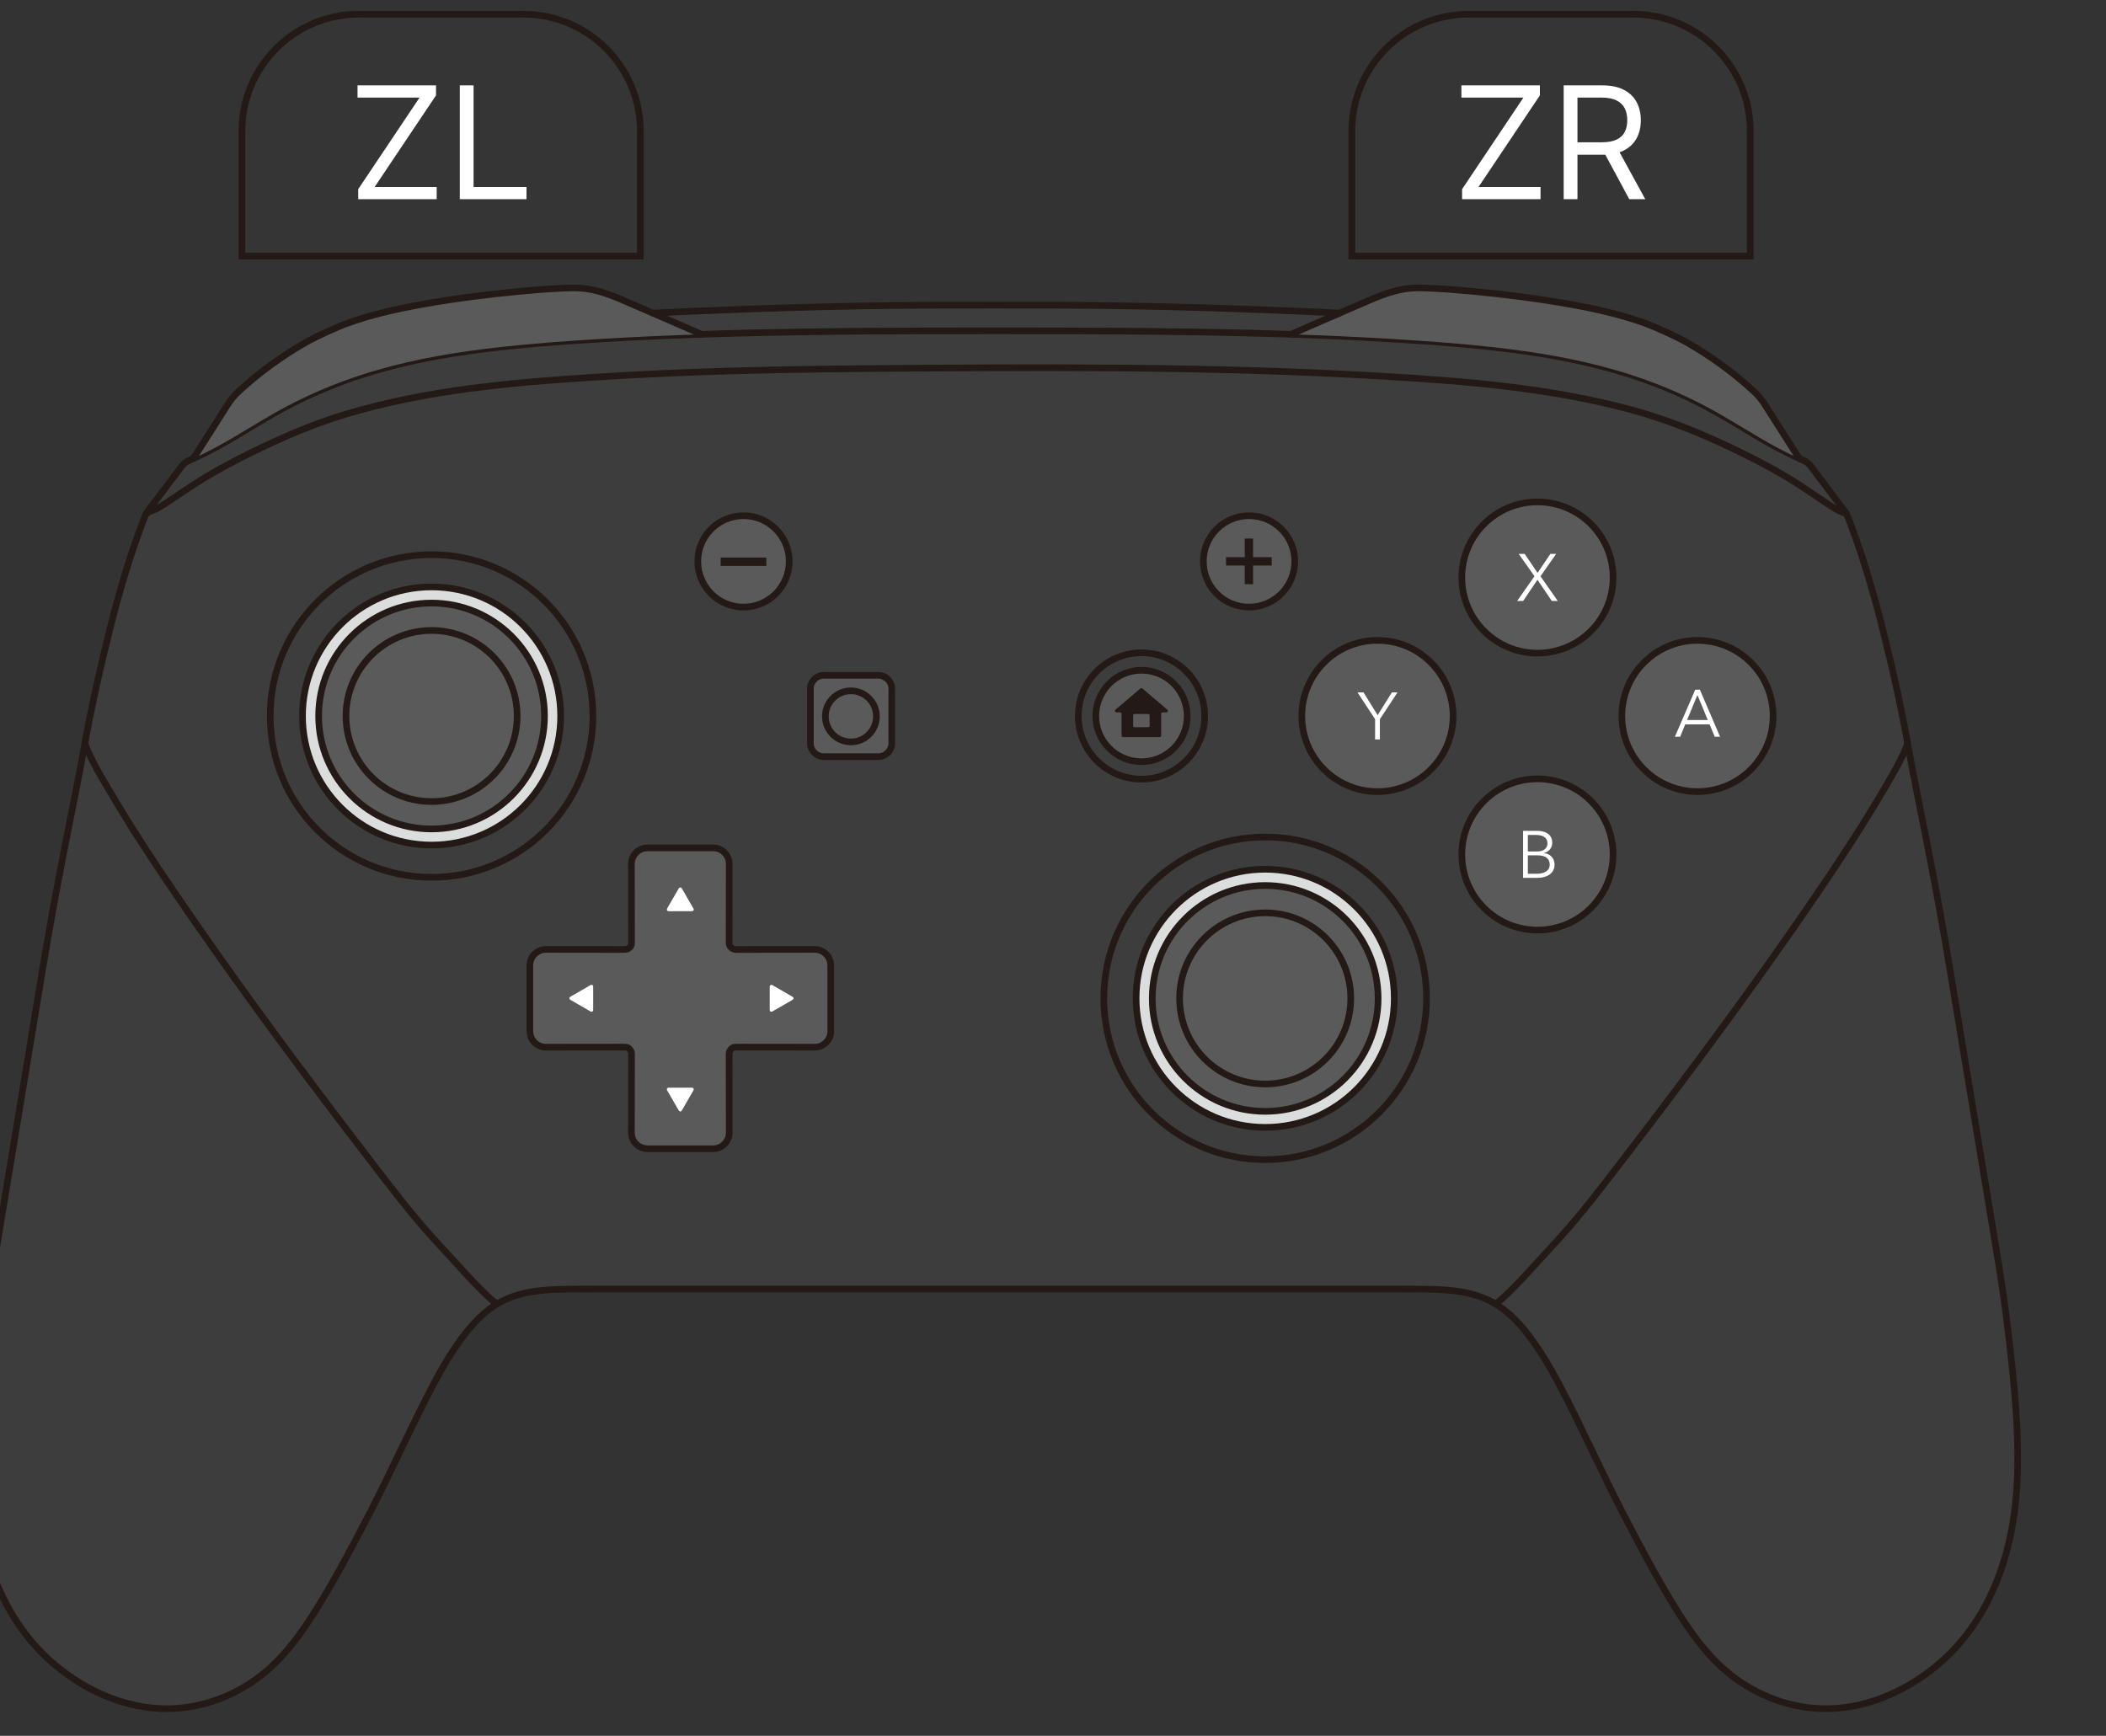 <svg width="148" height="122" viewBox="0 0 148 122" fill="none" xmlns="http://www.w3.org/2000/svg">
<rect x="0" y="0" width="148" height="122" fill="#333333" stroke="none"/>
<g id="pro_controller_dark" clip-path="url(#clip0_2831_1221)">
<g id="Group">
<g id="Group_2">
<path id="Vector" d="M48.651 21.904L46.292 22.107L49.298 23.495L76.853 23.296L90.729 23.495L92.558 22.732L94.155 22.003L86.089 21.575L56.87 21.544L48.651 21.904Z" fill="#3D3D3D"/>
<path id="Vector_2" d="M98 90.598C99.294 90.598 100.596 90.574 101.887 90.69C103.063 90.796 104.254 91.088 105.254 91.74C106.362 92.463 107.21 93.501 107.952 94.579C108.756 95.746 109.428 96.998 110.07 98.26C111.432 100.937 112.666 103.678 114.048 106.347C115.16 108.498 116.296 110.647 117.556 112.717C118.782 114.725 120.14 116.677 122.079 118.054C124.083 119.475 126.527 120.237 128.986 120.07C131.592 119.895 134.087 118.731 136.086 117.081C139.787 114.025 141.428 109.325 141.727 104.65C141.915 101.709 141.687 98.737 141.376 95.809C141.13 93.489 140.838 91.163 140.458 88.861C140.178 87.158 139.896 85.456 139.616 83.754C139.126 80.786 138.636 77.82 138.144 74.85C137.775 72.612 137.406 70.371 137.035 68.13C136.546 65.158 135.995 62.193 135.419 59.234C134.991 57.046 134.532 54.867 134.14 52.673C133.64 49.861 133.018 47.059 132.324 44.289C131.97 42.861 131.579 41.441 131.144 40.035C130.924 39.33 130.695 38.629 130.45 37.933C130.322 37.57 130.191 37.208 130.055 36.845C129.926 36.505 129.822 36.169 129.6 35.877C129.142 35.269 128.684 34.661 128.224 34.051C127.986 33.734 127.746 33.418 127.51 33.102C127.332 32.867 127.115 32.532 126.835 32.407C125.736 31.925 124.676 31.366 123.642 30.754C122.366 30.001 121.112 29.207 119.799 28.518C118.496 27.837 117.15 27.241 115.768 26.738C112.947 25.712 110.004 25.078 107.034 24.665C103.974 24.238 100.884 24.009 97.803 23.821C94.715 23.633 91.622 23.512 88.53 23.429C82.36 23.262 76.187 23.25 70.015 23.25C63.842 23.25 57.668 23.262 51.499 23.429C48.406 23.512 45.314 23.633 42.226 23.821C39.142 24.009 36.054 24.238 32.994 24.665C30.026 25.078 27.08 25.712 24.259 26.738C22.879 27.241 21.531 27.837 20.23 28.518C18.916 29.207 17.663 30.001 16.386 30.754C15.354 31.366 14.292 31.925 13.194 32.407C12.914 32.532 12.695 32.867 12.52 33.102C12.28 33.418 12.043 33.734 11.804 34.051C11.346 34.661 10.886 35.269 10.426 35.877C10.206 36.169 10.1 36.505 9.974 36.845C9.838 37.208 9.707 37.57 9.579 37.933C9.335 38.629 9.103 39.33 8.884 40.035C8.447 41.441 8.059 42.861 7.702 44.289C7.012 47.059 6.388 49.861 5.887 52.673C5.495 54.867 5.036 57.046 4.61 59.234C4.032 62.193 3.483 65.158 2.991 68.13C2.622 70.371 2.252 72.612 1.882 74.85C1.392 77.82 0.903 80.786 0.414 83.754C0.132 85.456 -0.149 87.158 -0.43 88.861C-0.81 91.163 -1.102 93.489 -1.348 95.809C-1.658 98.737 -1.886 101.709 -1.698 104.65C-1.402 109.325 0.242 114.025 3.942 117.081C5.94 118.731 8.435 119.895 11.04 120.07C13.502 120.237 15.944 119.475 17.947 118.054C19.888 116.677 21.247 114.725 22.471 112.717C23.734 110.647 24.866 108.498 25.98 106.347C27.362 103.678 28.595 100.937 29.959 98.26C30.6 96.998 31.272 95.746 32.075 94.579C32.819 93.501 33.666 92.463 34.775 91.74C35.775 91.088 36.966 90.796 38.142 90.69C39.431 90.574 40.734 90.598 42.028 90.598H98Z" fill="#3D3D3D" stroke="#231916" stroke-width="0.467" stroke-linecap="round" stroke-linejoin="round"/>
</g>
<g id="Group_3">
<path id="Vector_3" d="M88.912 79.235C83.903 79.235 79.84 75.174 79.84 70.163C79.84 65.155 83.903 61.093 88.912 61.093C93.921 61.093 97.983 65.155 97.983 70.163C97.983 75.174 93.921 79.235 88.912 79.235Z" fill="#DCDDDD"/>
<path id="Vector_4" d="M30.33 59.394C25.319 59.394 21.258 55.331 21.258 50.322C21.258 45.311 25.319 41.251 30.33 41.251C35.339 41.251 39.401 45.311 39.401 50.322C39.401 55.331 35.339 59.394 30.33 59.394Z" fill="#DCDDDD"/>
<path id="Vector_5" d="M51.239 74.067C51.239 73.987 51.272 73.872 51.318 73.807C51.419 73.654 51.53 73.594 51.714 73.595C53.556 73.595 55.403 73.598 57.248 73.6C57.875 73.603 58.382 73.095 58.382 72.47V70.163V67.859C58.382 67.231 57.875 66.724 57.248 66.726C55.403 66.728 53.556 66.731 51.714 66.734C51.451 66.734 51.239 66.523 51.239 66.262C51.242 64.416 51.244 62.571 51.247 60.726C51.25 60.099 50.742 59.591 50.115 59.591C48.578 59.592 47.042 59.592 45.504 59.591C44.878 59.591 44.371 60.099 44.372 60.726C44.375 62.571 44.378 64.416 44.38 66.262C44.38 66.455 44.315 66.57 44.148 66.668C44.086 66.706 43.98 66.734 43.907 66.734C42.062 66.731 40.216 66.728 38.372 66.726C37.744 66.724 37.236 67.231 37.236 67.859V70.163V72.47C37.236 73.095 37.744 73.603 38.372 73.6C40.216 73.598 42.062 73.595 43.907 73.595C44.091 73.594 44.2 73.654 44.302 73.807C44.346 73.872 44.38 73.987 44.38 74.067C44.378 75.911 44.375 77.758 44.372 79.602C44.371 80.228 44.878 80.736 45.504 80.736H50.115C50.742 80.736 51.25 80.228 51.247 79.602C51.244 77.758 51.242 75.911 51.239 74.067Z" fill="#5A5A5A"/>
<rect id="Dpad_Left" x="37" y="66.9" width="7.5" height="6.6" rx="1" fill="#5A5A5A"/>
<rect id="Dpad_Right" x="51" y="66.9" width="7.5" height="6.6" rx="1" fill="#5A5A5A"/>
<rect id="Dpad_Up" x="44.25" y="59.8" width="7" height="6.6" rx="1" fill="#5A5A5A"/>
<rect id="Dpad_Down" x="44.25" y="74" width="7" height="6.6" rx="1" fill="#5A5A5A"/>
<path id="Button_X" d="M102.116 50.322C102.116 53.257 99.736 55.637 96.801 55.637C93.867 55.637 91.485 53.257 91.485 50.322C91.485 47.386 93.867 45.007 96.801 45.007C99.736 45.007 102.116 47.386 102.116 50.322Z" fill="#5A5A5A"/>
<path id="Button_A" d="M102.73 60.054C102.73 62.989 105.11 65.369 108.045 65.369C110.98 65.369 113.361 62.989 113.361 60.054C113.361 57.12 110.98 54.74 108.045 54.74C105.11 54.74 102.73 57.12 102.73 60.054Z" fill="#5A5A5A"/>
<path id="Button_B" d="M113.976 50.322C113.976 47.386 116.354 45.007 119.289 45.007C122.225 45.007 124.605 47.386 124.605 50.322C124.605 53.257 122.225 55.637 119.289 55.637C116.354 55.637 113.976 53.257 113.976 50.322Z" fill="#5A5A5A"/>
<path id="Button_Y" d="M113.361 40.59C113.361 43.526 110.981 45.904 108.046 45.904C105.112 45.904 102.73 43.526 102.73 40.59C102.73 37.654 105.112 35.275 108.046 35.275C110.981 35.275 113.361 37.654 113.361 40.59Z" fill="#5A5A5A"/>
<path id="Vector_6" d="M56.951 52.235V48.408C56.951 47.885 57.374 47.463 57.897 47.463H61.723C62.245 47.463 62.669 47.885 62.669 48.408V52.235C62.669 52.757 62.245 53.179 61.723 53.179H57.897C57.374 53.179 56.951 52.757 56.951 52.235Z" fill="#5A5A5A"/>
<path id="Button_Start" d="M84.565 39.456C84.565 37.681 86.003 36.245 87.777 36.245C89.552 36.245 90.991 37.681 90.991 39.456C90.991 41.23 89.552 42.669 87.777 42.669C86.003 42.669 84.565 41.23 84.565 39.456Z" fill="#5A5A5A"/>
<path id="Button_Select" d="M49.038 39.456C49.038 37.681 50.477 36.245 52.25 36.245C54.023 36.245 55.462 37.681 55.462 39.456C55.462 41.23 54.023 42.669 52.25 42.669C50.477 42.669 49.038 41.23 49.038 39.456Z" fill="#5A5A5A"/>
<path id="Vector_7" d="M83.432 50.322C83.432 52.096 81.995 53.534 80.219 53.534C78.445 53.534 77.008 52.096 77.008 50.322C77.008 48.547 78.445 47.108 80.219 47.108C81.995 47.108 83.432 48.547 83.432 50.322Z" fill="#5A5A5A"/>
<path id="Vector_8" d="M107.371 61.411H107.996C108.483 61.411 108.907 61.228 108.907 60.768C108.907 60.332 108.595 60.116 108.058 60.116H107.371V61.411ZM107.371 59.842H108.048C108.371 59.842 108.748 59.703 108.748 59.263C108.748 58.843 108.39 58.684 107.954 58.684H107.371V59.842ZM107.035 58.394H108.019C108.524 58.394 109.084 58.576 109.084 59.239C109.084 59.586 108.851 59.87 108.502 59.95V59.958C108.931 60.004 109.248 60.304 109.248 60.785C109.248 61.336 108.778 61.7 108.014 61.7H107.035V58.394Z" fill="white"/>
<path id="Vector_9" d="M118.559 50.604H120.015L119.287 48.848L118.559 50.604ZM118.072 51.781H117.703L119.134 48.473H119.46L120.879 51.781H120.507L120.143 50.911H118.431L118.072 51.781Z" fill="white"/>
<path id="Vector_10" d="M108.053 40.265L108.956 38.929H109.359L108.259 40.504L109.473 42.237H109.053L108.045 40.747L107.04 42.237H106.62L107.835 40.5L106.728 38.929H107.147L108.053 40.265Z" fill="white"/>
<path id="Vector_11" d="M96.972 51.968H96.635V50.544L95.397 48.661H95.819L96.814 50.264L97.817 48.661H98.211L96.972 50.544V51.968Z" fill="white"/>
<path id="Button_ZL" d="M13.599 32.225C14.554 31.786 15.481 31.292 16.386 30.754C17.663 30.001 18.915 29.208 20.23 28.52C21.531 27.837 22.879 27.242 24.259 26.74C27.079 25.712 30.025 25.08 32.994 24.665C36.054 24.24 39.142 24.009 42.226 23.821C44.581 23.678 46.939 23.574 49.298 23.496C48.022 22.937 45.205 21.71 43.923 21.161L43.921 21.16C43.845 21.126 43.767 21.093 43.69 21.06L43.686 21.058C42.587 20.586 41.527 20.221 40.291 20.234C39.739 20.241 38.774 20.29 38.223 20.332C35.923 20.508 33.638 20.758 31.358 21.109C30.797 21.194 30.237 21.289 29.677 21.389C27.913 21.704 26.186 22.085 24.491 22.693C23.661 22.989 22.275 23.621 21.507 24.057C19.805 25.022 18.265 26.146 16.819 27.465C16.473 27.78 16.187 28.13 15.942 28.528C15.941 28.526 15.939 28.526 15.939 28.526L15.942 28.528C15.297 29.557 14.239 31.21 13.582 32.234L13.599 32.225Z" fill="#5A5A5A"/>
<path id="Button_ZR" d="M126.427 32.225C125.473 31.786 124.546 31.292 123.641 30.754C122.363 30.001 121.111 29.208 119.797 28.52C118.495 27.837 117.147 27.242 115.767 26.74C112.947 25.712 110.002 25.08 107.033 24.665C103.973 24.24 100.885 24.009 97.8 23.821C95.446 23.678 93.087 23.574 90.728 23.496C92.004 22.937 94.822 21.71 96.103 21.161L96.106 21.16C96.182 21.126 96.259 21.093 96.337 21.06L96.341 21.058C97.439 20.586 98.499 20.221 99.735 20.234C100.289 20.241 101.253 20.29 101.803 20.332C104.103 20.508 106.389 20.758 108.669 21.109C109.23 21.194 109.791 21.289 110.35 21.389C112.114 21.704 113.841 22.085 115.535 22.693C116.366 22.989 117.751 23.621 118.519 24.057C120.222 25.022 121.762 26.146 123.207 27.465C123.554 27.78 123.839 28.13 124.085 28.528C124.086 28.526 124.087 28.526 124.087 28.526L124.085 28.528C124.73 29.557 125.789 31.21 126.445 32.234L126.427 32.225Z" fill="#5A5A5A"/>
<path id="Vector_12" d="M47.925 78.034C47.861 78.146 47.754 78.146 47.692 78.034L46.89 76.646C46.826 76.537 46.88 76.446 47.008 76.446H48.609C48.737 76.446 48.789 76.537 48.724 76.646L47.925 78.034Z" fill="white"/>
<path id="Vector_13" d="M47.691 62.454C47.755 62.344 47.862 62.344 47.926 62.454L48.723 63.84C48.79 63.953 48.736 64.041 48.608 64.041H47.007C46.88 64.041 46.827 63.953 46.89 63.84L47.691 62.454Z" fill="white"/>
<path id="Vector_14" d="M55.681 70.046C55.791 70.109 55.791 70.214 55.681 70.281L54.293 71.08C54.181 71.144 54.092 71.093 54.092 70.965V69.362C54.092 69.234 54.181 69.182 54.293 69.244L55.681 70.046Z" fill="white"/>
<path id="Vector_15" d="M40.097 70.278C39.985 70.214 39.985 70.107 40.097 70.046L41.483 69.245C41.594 69.179 41.686 69.233 41.686 69.361V70.963C41.686 71.09 41.594 71.143 41.483 71.079L40.097 70.278Z" fill="white"/>
<path id="Vector_16" d="M88.059 41.06H87.474V39.748H86.16V39.161H87.474V37.849H88.059V39.161H89.371V39.748H88.059V41.06Z" fill="#231916"/>
<path id="Vector_17" d="M53.854 39.774H50.644V39.188H53.854V39.774Z" fill="#231916"/>
<path id="Vector_18" d="M80.79 50.994C80.79 51.076 80.757 51.11 80.674 51.11H79.747C79.666 51.11 79.633 51.076 79.633 50.994V50.299C79.633 50.216 79.666 50.183 79.747 50.183H80.674C80.753 50.183 80.786 50.215 80.79 50.294V50.994ZM82.017 49.863C81.439 49.372 80.863 48.882 80.286 48.392C80.231 48.346 80.19 48.346 80.135 48.392C79.559 48.882 78.982 49.372 78.406 49.863C78.302 49.952 78.343 50.067 78.481 50.067H78.703C78.786 50.067 78.819 50.1 78.819 50.184V51.688C78.819 51.772 78.854 51.806 78.935 51.806H81.486C81.567 51.806 81.601 51.772 81.601 51.688V50.184C81.601 50.1 81.635 50.067 81.718 50.067H81.941C82.078 50.067 82.121 49.952 82.017 49.863Z" fill="#231916"/>
<g id="Group_4">
<path id="Vector_19" d="M51.239 74.067C51.239 73.987 51.272 73.872 51.318 73.807C51.419 73.654 51.53 73.594 51.714 73.595C53.556 73.595 55.403 73.598 57.248 73.6C57.875 73.603 58.382 73.095 58.382 72.47V70.163V67.859C58.382 67.231 57.875 66.724 57.248 66.726C55.403 66.728 53.556 66.731 51.714 66.734C51.451 66.734 51.239 66.523 51.239 66.262C51.242 64.416 51.244 62.571 51.247 60.726C51.25 60.099 50.742 59.591 50.115 59.591C48.578 59.592 47.042 59.592 45.504 59.591C44.878 59.591 44.371 60.099 44.372 60.726C44.375 62.571 44.378 64.416 44.38 66.262C44.38 66.455 44.315 66.57 44.148 66.668C44.086 66.706 43.98 66.734 43.907 66.734C42.062 66.731 40.216 66.728 38.372 66.726C37.744 66.724 37.236 67.231 37.236 67.859V70.163V72.47C37.236 73.095 37.744 73.603 38.372 73.6C40.216 73.598 42.062 73.595 43.907 73.595C44.091 73.594 44.2 73.654 44.302 73.807C44.346 73.872 44.38 73.987 44.38 74.067C44.378 75.911 44.375 77.758 44.372 79.602C44.371 80.228 44.878 80.736 45.504 80.736H50.115C50.742 80.736 51.25 80.228 51.247 79.602C51.244 77.758 51.242 75.911 51.239 74.067Z" stroke="#231916" stroke-width="0.467" stroke-linecap="round" stroke-linejoin="round"/>
<path id="Vector_20" d="M75.777 50.322C75.777 52.774 77.767 54.761 80.217 54.761C82.671 54.761 84.66 52.774 84.66 50.322C84.66 47.869 82.671 45.881 80.217 45.881C77.767 45.881 75.777 47.869 75.777 50.322Z" stroke="#231916" stroke-width="0.467" stroke-linecap="round" stroke-linejoin="round"/>
<path id="Vector_21" d="M102.116 50.322C102.116 53.257 99.736 55.637 96.801 55.637C93.867 55.637 91.485 53.257 91.485 50.322C91.485 47.386 93.867 45.007 96.801 45.007C99.736 45.007 102.116 47.386 102.116 50.322Z" stroke="#231916" stroke-width="0.467" stroke-linecap="round" stroke-linejoin="round"/>
<path id="Vector_22" d="M102.73 60.054C102.73 62.989 105.11 65.369 108.045 65.369C110.98 65.369 113.361 62.989 113.361 60.054C113.361 57.12 110.98 54.74 108.045 54.74C105.11 54.74 102.73 57.12 102.73 60.054Z" stroke="#231916" stroke-width="0.467" stroke-linecap="round" stroke-linejoin="round"/>
<path id="Vector_23" d="M113.976 50.322C113.976 47.386 116.354 45.007 119.289 45.007C122.225 45.007 124.605 47.386 124.605 50.322C124.605 53.257 122.225 55.637 119.289 55.637C116.354 55.637 113.976 53.257 113.976 50.322Z" stroke="#231916" stroke-width="0.467" stroke-linecap="round" stroke-linejoin="round"/>
<path id="Vector_24" d="M113.361 40.59C113.361 43.526 110.981 45.904 108.046 45.904C105.112 45.904 102.73 43.526 102.73 40.59C102.73 37.654 105.112 35.275 108.046 35.275C110.981 35.275 113.361 37.654 113.361 40.59Z" stroke="#231916" stroke-width="0.467" stroke-linecap="round" stroke-linejoin="round"/>
<path id="Vector_25" d="M62.171 47.577V47.588H62.191" stroke="#231916" stroke-width="0.467" stroke-linecap="round" stroke-linejoin="round"/>
<path id="Vector_26" d="M56.951 52.235V48.408C56.951 47.885 57.374 47.463 57.897 47.463H61.723C62.245 47.463 62.669 47.885 62.669 48.408V52.235C62.669 52.757 62.245 53.179 61.723 53.179H57.897C57.374 53.179 56.951 52.757 56.951 52.235Z" stroke="#231916" stroke-width="0.467" stroke-linecap="round" stroke-linejoin="round"/>
<path id="Vector_27" d="M13.582 32.233C14.238 31.209 15.297 29.556 15.942 28.527M15.942 28.527L15.939 28.525C15.939 28.525 15.941 28.525 15.942 28.527ZM15.942 28.527C16.187 28.129 16.473 27.779 16.819 27.464C18.265 26.147 19.805 25.021 21.506 24.056C22.275 23.62 23.661 22.988 24.491 22.692C26.186 22.085 27.913 21.704 29.675 21.388C30.235 21.288 30.797 21.195 31.358 21.108C33.638 20.759 35.923 20.507 38.222 20.331C38.774 20.289 39.738 20.24 40.29 20.233C41.527 20.22 42.587 20.587 43.686 21.057L43.69 21.059C43.767 21.093 43.843 21.125 43.921 21.159L43.923 21.16C45.205 21.709 48.022 22.936 49.298 23.495" stroke="#231916" stroke-width="0.467" stroke-linecap="round" stroke-linejoin="round"/>
<path id="Vector_28" d="M88.912 79.235C83.903 79.235 79.84 75.174 79.84 70.163C79.84 65.155 83.903 61.093 88.912 61.093C93.921 61.093 97.983 65.155 97.983 70.163C97.983 75.174 93.921 79.235 88.912 79.235Z" stroke="#231916" stroke-width="0.467" stroke-linecap="round" stroke-linejoin="round"/>
<path id="Vector_29" d="M84.565 39.456C84.565 37.681 86.003 36.245 87.777 36.245C89.552 36.245 90.991 37.681 90.991 39.456C90.991 41.23 89.552 42.669 87.777 42.669C86.003 42.669 84.565 41.23 84.565 39.456Z" stroke="#231916" stroke-width="0.467" stroke-linecap="round" stroke-linejoin="round"/>
<path id="Vector_30" d="M49.038 39.456C49.038 37.681 50.477 36.245 52.25 36.245C54.023 36.245 55.462 37.681 55.462 39.456C55.462 41.23 54.023 42.669 52.25 42.669C50.477 42.669 49.038 41.23 49.038 39.456Z" stroke="#231916" stroke-width="0.467" stroke-linecap="round" stroke-linejoin="round"/>
<path id="Vector_31" d="M83.432 50.322C83.432 52.096 81.995 53.534 80.219 53.534C78.445 53.534 77.008 52.096 77.008 50.322C77.008 48.547 78.445 47.108 80.219 47.108C81.995 47.108 83.432 48.547 83.432 50.322Z" stroke="#231916" stroke-width="0.467" stroke-linecap="round" stroke-linejoin="round"/>
<path id="Vector_32" d="M30.33 59.394C25.319 59.394 21.258 55.331 21.258 50.322C21.258 45.311 25.319 41.251 30.33 41.251C35.339 41.251 39.401 45.311 39.401 50.322C39.401 55.331 35.339 59.394 30.33 59.394Z" stroke="#231916" stroke-width="0.467" stroke-linecap="round" stroke-linejoin="round"/>
<path id="Vector_33" d="M5.987 52.117C5.957 52.286 6.074 52.554 6.159 52.75C6.27 53.002 6.391 53.246 6.515 53.492C6.835 54.125 7.195 54.738 7.557 55.349C8.327 56.653 9.115 57.95 9.939 59.221C11.613 61.8 13.353 64.333 15.125 66.844C18.657 71.85 22.329 76.76 26.065 81.617C27.474 83.453 28.875 85.297 30.431 87.013C31.189 87.849 31.955 88.678 32.718 89.51C33.085 89.912 33.461 90.308 33.847 90.69C34.046 90.885 34.246 91.078 34.455 91.261C34.578 91.372 34.843 91.64 34.999 91.598" stroke="#231916" stroke-width="0.467" stroke-linecap="round" stroke-linejoin="round"/>
<path id="Vector_34" d="M126.445 32.233C125.791 31.209 124.731 29.556 124.087 28.527M124.087 28.527L124.089 28.525L124.087 28.527ZM124.087 28.527C123.841 28.129 123.557 27.779 123.21 27.464C121.765 26.147 120.223 25.021 118.523 24.056C117.754 23.62 116.369 22.988 115.535 22.692C113.843 22.085 112.114 21.704 110.351 21.388C109.791 21.288 109.231 21.195 108.669 21.108C106.39 20.759 104.105 20.507 101.806 20.331C101.254 20.289 100.291 20.24 99.738 20.233C98.502 20.22 97.442 20.587 96.341 21.057L96.338 21.059C96.26 21.093 96.184 21.125 96.107 21.159L96.103 21.16C94.822 21.709 92.007 22.936 90.728 23.495" stroke="#231916" stroke-width="0.467" stroke-linecap="round" stroke-linejoin="round"/>
<g id="Vector_35">
<path d="M94.155 22.003C87.953 21.707 80.874 21.472 74.666 21.452C72.341 21.444 67.687 21.446 65.362 21.452C59.154 21.47 52.077 21.707 45.874 22.003" fill="#3D3D3D"/>
<path d="M94.155 22.003C87.953 21.707 80.874 21.472 74.666 21.452C72.341 21.444 67.687 21.446 65.362 21.452C59.154 21.47 52.077 21.707 45.874 22.003" stroke="#231916" stroke-width="0.467" stroke-linecap="round" stroke-linejoin="round"/>
</g>
<path id="Vector_36" d="M134.041 52.117C134.071 52.286 133.953 52.554 133.869 52.75C133.759 53.002 133.637 53.246 133.513 53.492C133.191 54.125 132.833 54.738 132.471 55.349C131.702 56.653 130.913 57.95 130.087 59.221C128.415 61.8 126.674 64.333 124.903 66.844C121.371 71.85 117.699 76.76 113.965 81.617C112.554 83.453 111.153 85.297 109.598 87.013C108.841 87.849 108.073 88.678 107.311 89.51C106.943 89.912 106.569 90.308 106.181 90.69C105.983 90.885 105.782 91.078 105.573 91.261C105.45 91.372 105.183 91.64 105.027 91.598" stroke="#231916" stroke-width="0.467" stroke-linecap="round" stroke-linejoin="round"/>
<path id="Vector_37" d="M61.591 50.349C61.591 51.34 60.789 52.145 59.798 52.145C58.806 52.145 58.002 51.34 58.002 50.349C58.002 49.359 58.806 48.553 59.798 48.553C60.789 48.553 61.591 49.359 61.591 50.349Z" stroke="#231916" stroke-width="0.467" stroke-miterlimit="10"/>
<path id="Vector_38" d="M41.668 50.321C41.668 44.061 36.59 38.983 30.329 38.983C24.066 38.983 18.99 44.061 18.99 50.321C18.99 56.584 24.066 61.661 30.329 61.661C36.59 61.661 41.668 56.584 41.668 50.321Z" stroke="#231916" stroke-width="0.467" stroke-linecap="round" stroke-linejoin="round"/>
<path id="Vector_39" d="M77.572 70.165C77.572 76.427 82.65 81.504 88.912 81.504C95.172 81.504 100.251 76.427 100.251 70.165C100.251 63.903 95.172 58.827 88.912 58.827C82.65 58.827 77.572 63.903 77.572 70.165Z" stroke="#231916" stroke-width="0.467" stroke-linecap="round" stroke-linejoin="round"/>
<path id="Vector_40" d="M129.766 36.094C129.181 35.952 128.633 35.536 128.136 35.209C127.606 34.862 127.086 34.498 126.556 34.152C125.325 33.345 124.038 32.641 122.722 31.988C120.102 30.684 117.44 29.556 114.61 28.792C108.882 27.248 102.908 26.777 97.008 26.432C84.813 25.72 72.56 25.805 60.349 25.912C54.198 25.966 48.046 26.11 41.906 26.501C35.982 26.876 29.972 27.404 24.262 29.121C21.674 29.9 19.22 31.01 16.813 32.233C15.613 32.844 14.444 33.509 13.318 34.252C12.8 34.594 12.29 34.949 11.769 35.289C11.512 35.456 11.25 35.621 10.984 35.772C10.902 35.818 10.27 36.058 10.26 36.1" stroke="#231916" stroke-width="0.467" stroke-linecap="round" stroke-linejoin="round"/>
<g id="Analog_Stick">
<path id="Vector_41" d="M30.33 58.261C34.713 58.261 38.265 54.706 38.265 50.322C38.265 45.938 34.713 42.385 30.33 42.385C25.946 42.385 22.393 45.938 22.393 50.322C22.393 54.706 25.946 58.261 30.33 58.261Z" fill="#5A5A5A"/>
<path id="Vector_42" d="M30.33 58.261C34.713 58.261 38.265 54.706 38.265 50.322C38.265 45.938 34.713 42.385 30.33 42.385C25.946 42.385 22.393 45.938 22.393 50.322C22.393 54.706 25.946 58.261 30.33 58.261Z" stroke="#231916" stroke-width="0.467" stroke-linecap="round" stroke-linejoin="round"/>
<path id="Vector_43" d="M30.33 56.335C27.007 56.335 24.315 53.644 24.315 50.322C24.315 47.002 27.007 44.31 30.33 44.31C33.65 44.31 36.343 47.002 36.343 50.322C36.343 53.644 33.65 56.335 30.33 56.335Z" stroke="#231916" stroke-width="0.467" stroke-linecap="round" stroke-linejoin="round"/>
</g>
<g id="Analog_C_Stick">
<path id="Vector_44" d="M88.912 78.109C93.294 78.109 96.848 74.556 96.848 70.173C96.848 65.789 93.294 62.235 88.912 62.235C84.529 62.235 80.976 65.789 80.976 70.173C80.976 74.556 84.529 78.109 88.912 78.109Z" fill="#5A5A5A"/>
<path id="Vector_45" d="M88.912 78.109C93.294 78.109 96.848 74.556 96.848 70.173C96.848 65.789 93.294 62.235 88.912 62.235C84.529 62.235 80.976 65.789 80.976 70.173C80.976 74.556 84.529 78.109 88.912 78.109Z" stroke="#231916" stroke-width="0.467" stroke-linecap="round" stroke-linejoin="round"/>
<path id="Vector_46" d="M88.912 76.186C85.591 76.186 82.897 73.493 82.897 70.172C82.897 66.85 85.591 64.157 88.912 64.157C92.234 64.157 94.925 66.85 94.925 70.171C94.925 73.493 92.234 76.186 88.912 76.186Z" stroke="#231916" stroke-width="0.467" stroke-linecap="round" stroke-linejoin="round"/>
</g>
</g>
<path id="Vector_47" d="M58.172 22.007C58.297 22.007 58.502 22.007 58.627 22.007C58.752 22.008 58.65 22.008 58.399 22.008C58.149 22.008 58.046 22.008 58.172 22.007Z" fill="#7F7F7F"/>
<path id="Vector_48" d="M58.476 22.007C58.513 22.007 58.575 22.007 58.613 22.007C58.651 22.008 58.621 22.008 58.546 22.008C58.471 22.008 58.44 22.008 58.476 22.007Z" fill="#7F7F7F"/>
<path id="Vector_49" d="M58.314 22.007C58.352 22.007 58.415 22.007 58.453 22.007C58.491 22.008 58.46 22.008 58.383 22.008C58.307 22.008 58.276 22.008 58.314 22.007Z" fill="#7F7F7F"/>
<path id="Vector_50" d="M58.463 22.007C58.475 22.007 58.494 22.007 58.506 22.007C58.517 22.008 58.507 22.008 58.483 22.008C58.459 22.008 58.45 22.008 58.463 22.007Z" fill="#7F7F7F"/>
<path id="Vector_51" d="M58.422 22.007C58.433 22.007 58.451 22.007 58.461 22.007C58.471 22.008 58.462 22.008 58.441 22.008C58.419 22.008 58.411 22.008 58.422 22.007Z" fill="#7F7F7F"/>
<path id="Vector_52" d="M58.456 22.008C58.462 22.007 58.469 22.007 58.474 22.008C58.479 22.009 58.475 22.009 58.465 22.009C58.455 22.009 58.452 22.009 58.456 22.008Z" fill="#7F7F7F"/>
<path id="Vector_53" d="M58.459 22.008C58.463 22.006 58.468 22.007 58.471 22.008C58.474 22.009 58.47 22.01 58.464 22.01C58.458 22.01 58.455 22.009 58.459 22.008Z" fill="#7F7F7F"/>
</g>
</g>
<path id="Button_L" d="M17 9.219V18H45V9.219C45 4.68 41.32 1 36.781 1H25.219C20.68 1 17 4.68 17 9.219Z" fill="#353535" stroke="#231916" stroke-width="0.47"/>
<path id="Button_R" d="M95 9.219V18H123V9.219C123 4.68 119.32 1 114.781 1H103.219C98.68 1 95 4.68 95 9.219Z" fill="#353535" stroke="#231916" stroke-width="0.47"/>
<path id="ZL" d="M25.172 14V13.297L29.484 6.859H25.125V6H30.641V6.703L26.328 13.141H30.688V14H25.172ZM32.312 14V6H33.281V13.141H37V14H32.312Z" fill="white"/>
<path id="ZR" d="M102.748 14V13.297L107.06 6.859H102.701V6H108.216V6.703L103.904 13.141H108.263V14H102.748ZM109.888 14V6H112.591C113.216 6 113.729 6.107 114.13 6.32C114.531 6.531 114.828 6.822 115.021 7.191C115.214 7.561 115.31 7.982 115.31 8.453C115.31 8.924 115.214 9.342 115.021 9.707C114.828 10.072 114.533 10.358 114.134 10.566C113.736 10.772 113.227 10.875 112.607 10.875H110.419V10H112.576C113.003 10 113.347 9.938 113.607 9.812C113.87 9.688 114.06 9.51 114.177 9.281C114.297 9.049 114.357 8.773 114.357 8.453C114.357 8.133 114.297 7.853 114.177 7.613C114.057 7.374 113.866 7.189 113.603 7.059C113.34 6.926 112.992 6.859 112.56 6.859H110.857V14H109.888ZM113.654 10.406L115.623 14H114.498L112.56 10.406H113.654Z" fill="white"/>
</g>
<defs>
<clipPath id="clip0_2831_1221">
<rect width="148" height="122" fill="white"/>
</clipPath>
</defs>
</svg>

